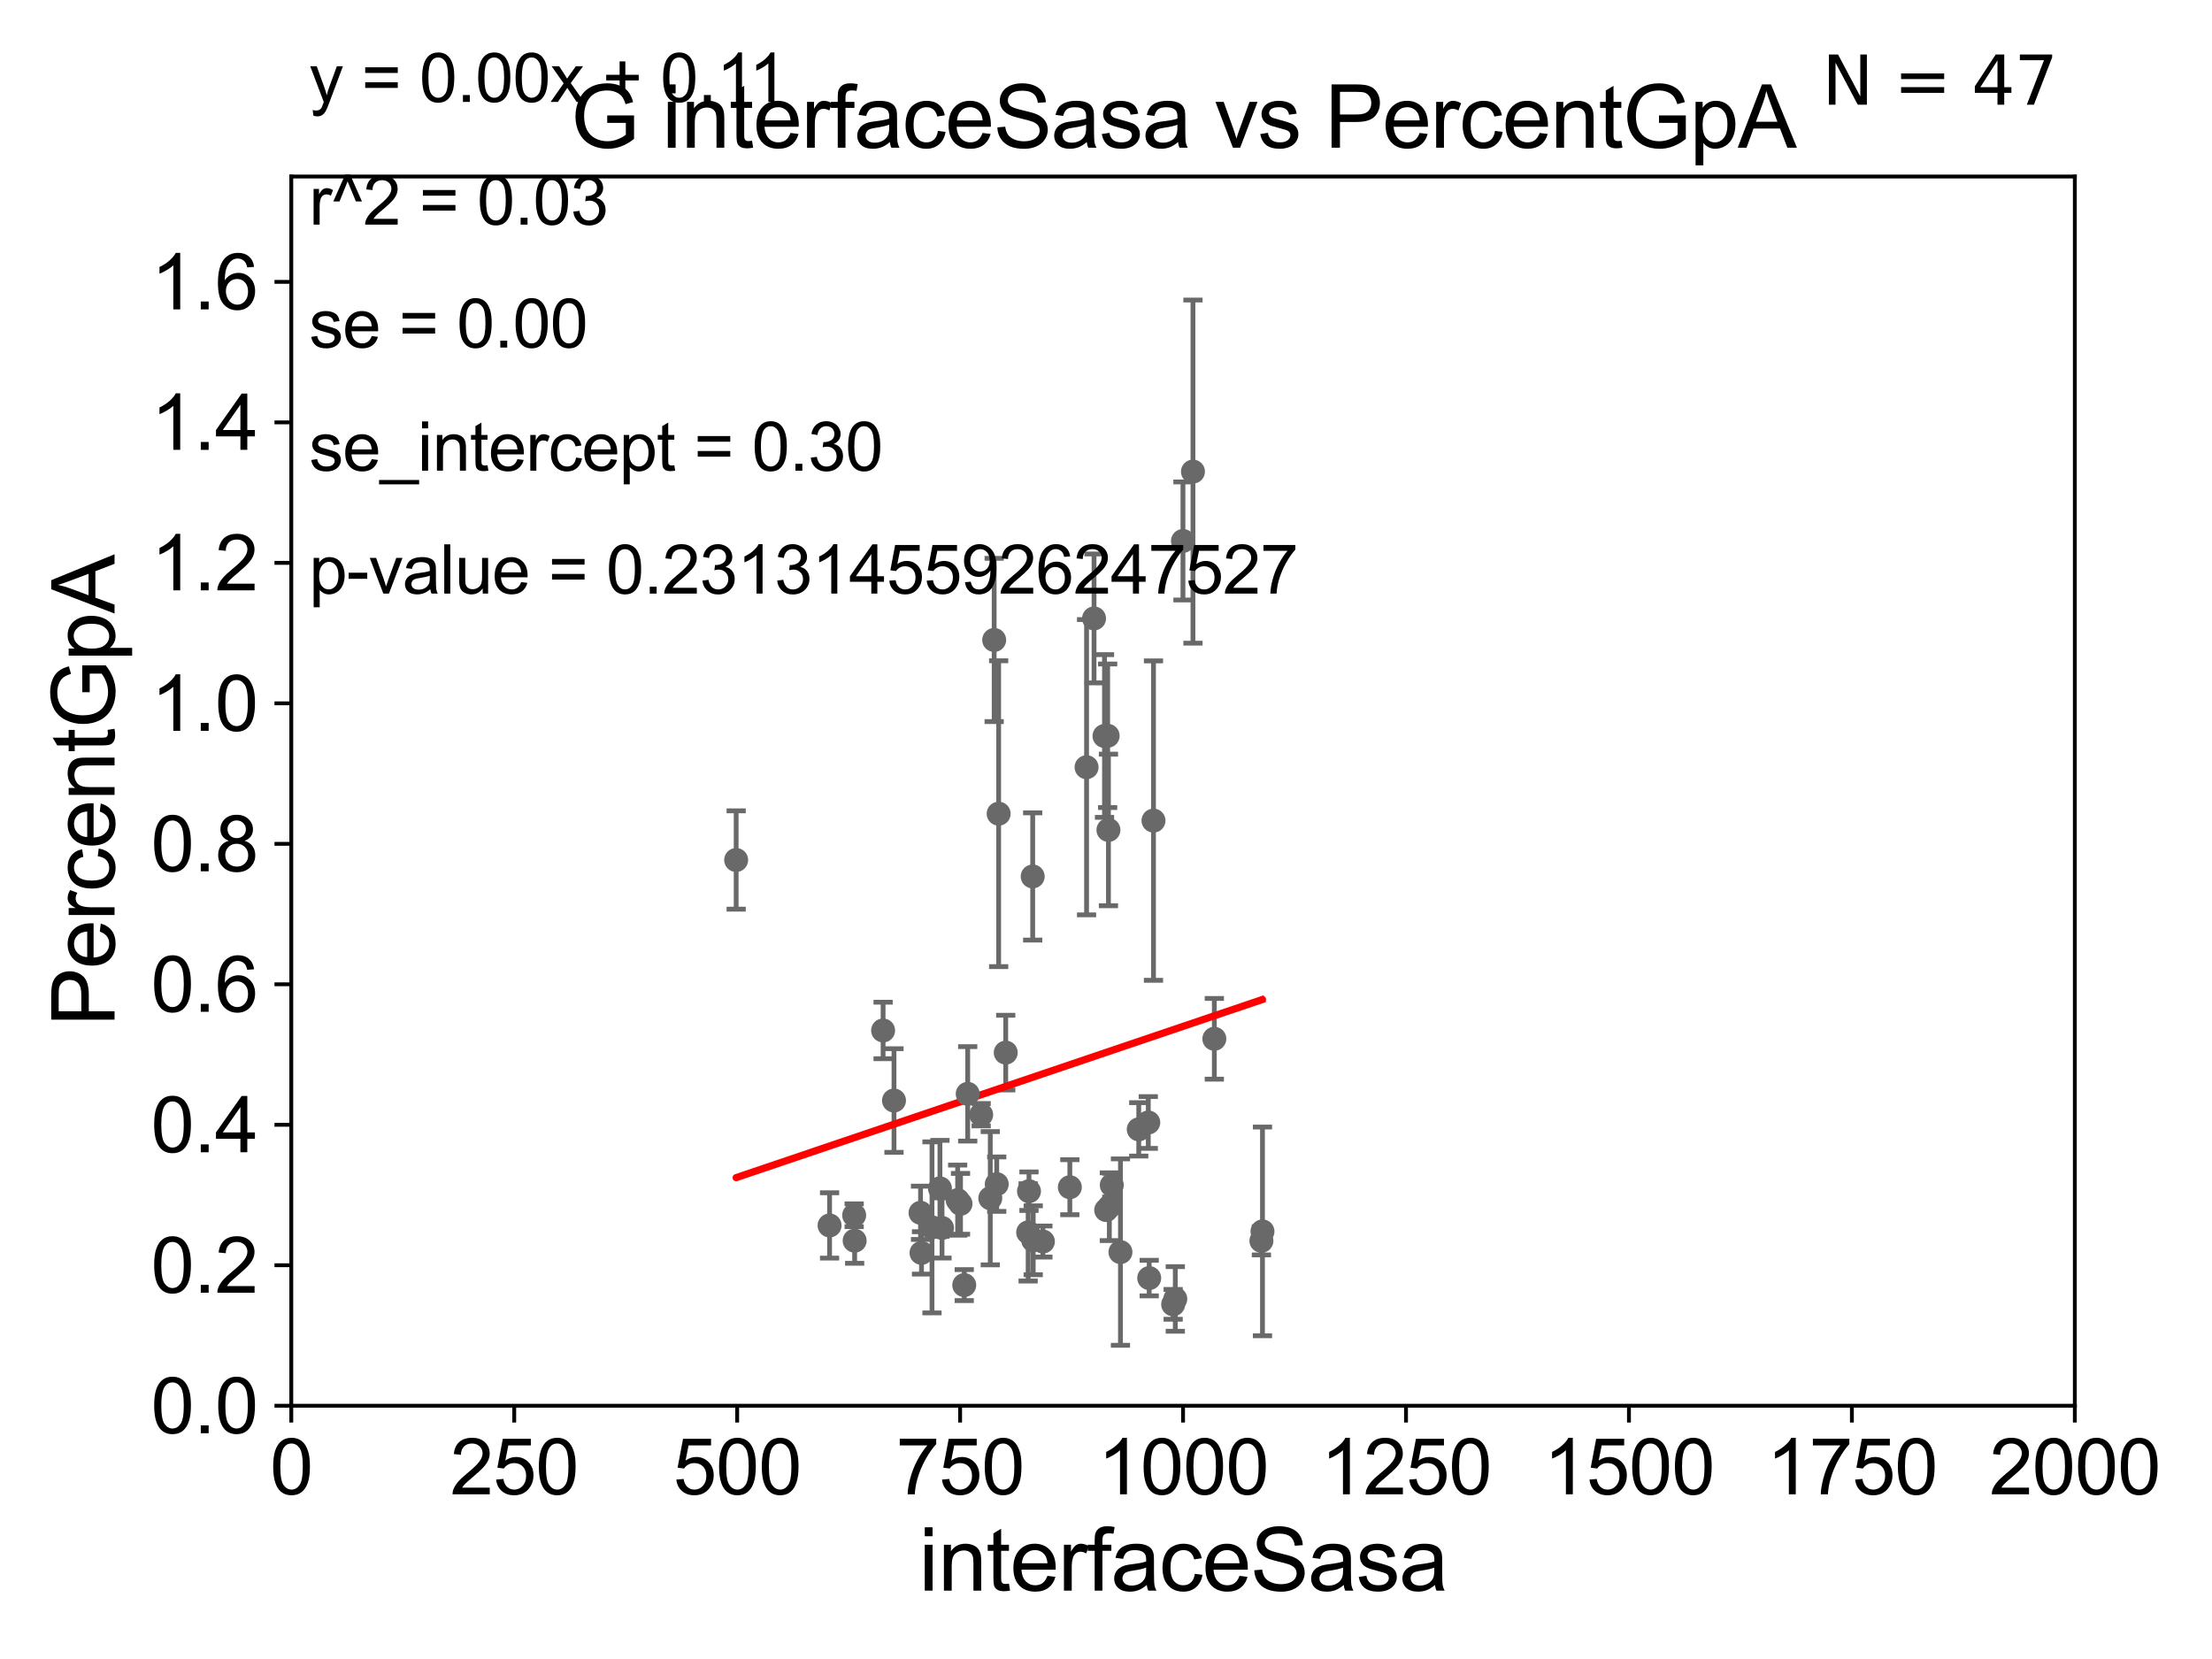 <?xml version="1.0" encoding="utf-8" standalone="no"?>
<!DOCTYPE svg PUBLIC "-//W3C//DTD SVG 1.1//EN"
  "http://www.w3.org/Graphics/SVG/1.1/DTD/svg11.dtd">
<svg xmlns:xlink="http://www.w3.org/1999/xlink" width="460.8pt" height="345.6pt" viewBox="0 0 460.8 345.6" xmlns="http://www.w3.org/2000/svg" version="1.1">
 <defs>
  <style type="text/css">*{stroke-linejoin: round; stroke-linecap: butt}</style>
 </defs>
 <g id="figure_1">
  <g id="patch_1">
   <path d="M 0 345.6 
L 460.8 345.6 
L 460.8 0 
L 0 0 
z
" style="fill: #ffffff"/>
  </g>
  <g id="axes_1">
   <g id="patch_2">
    <path d="M 60.68 292.84 
L 432.225 292.84 
L 432.225 36.775 
L 60.68 36.775 
z
" style="fill: #ffffff"/>
   </g>
   <g id="PathCollection_1">
    <defs>
     <path id="mba6bddbb6c" d="M 0 1.118 
C 0.297 1.118 0.581 1 0.791 0.791 
C 1 0.581 1.118 0.297 1.118 0 
C 1.118 -0.297 1 -0.581 0.791 -0.791 
C 0.581 -1 0.297 -1.118 0 -1.118 
C -0.297 -1.118 -0.581 -1 -0.791 -0.791 
C -1 -0.581 -1.118 -0.297 -1.118 0 
C -1.118 0.297 -1 0.581 -0.791 0.791 
C -0.581 1 -0.297 1.118 0 1.118 
z
" style="stroke: #696969"/>
    </defs>
    <g clip-path="url(#p4fa9304cec)">
     <use xlink:href="#mba6bddbb6c" x="262.774" y="258.487" style="fill: #696969; stroke: #696969"/>
     <use xlink:href="#mba6bddbb6c" x="230.441" y="252.081" style="fill: #696969; stroke: #696969"/>
     <use xlink:href="#mba6bddbb6c" x="191.967" y="261.002" style="fill: #696969; stroke: #696969"/>
     <use xlink:href="#mba6bddbb6c" x="240.292" y="170.946" style="fill: #696969; stroke: #696969"/>
     <use xlink:href="#mba6bddbb6c" x="183.966" y="214.664" style="fill: #696969; stroke: #696969"/>
     <use xlink:href="#mba6bddbb6c" x="244.39" y="271.722" style="fill: #696969; stroke: #696969"/>
     <use xlink:href="#mba6bddbb6c" x="209.512" y="219.277" style="fill: #696969; stroke: #696969"/>
     <use xlink:href="#mba6bddbb6c" x="186.236" y="229.259" style="fill: #696969; stroke: #696969"/>
     <use xlink:href="#mba6bddbb6c" x="262.997" y="256.522" style="fill: #696969; stroke: #696969"/>
     <use xlink:href="#mba6bddbb6c" x="246.432" y="112.694" style="fill: #696969; stroke: #696969"/>
     <use xlink:href="#mba6bddbb6c" x="196.242" y="255.803" style="fill: #696969; stroke: #696969"/>
     <use xlink:href="#mba6bddbb6c" x="214.357" y="248.15" style="fill: #696969; stroke: #696969"/>
     <use xlink:href="#mba6bddbb6c" x="237.221" y="235.267" style="fill: #696969; stroke: #696969"/>
     <use xlink:href="#mba6bddbb6c" x="199.497" y="250.009" style="fill: #696969; stroke: #696969"/>
     <use xlink:href="#mba6bddbb6c" x="230.909" y="172.893" style="fill: #696969; stroke: #696969"/>
     <use xlink:href="#mba6bddbb6c" x="201.592" y="227.866" style="fill: #696969; stroke: #696969"/>
     <use xlink:href="#mba6bddbb6c" x="222.867" y="247.319" style="fill: #696969; stroke: #696969"/>
     <use xlink:href="#mba6bddbb6c" x="231.607" y="246.885" style="fill: #696969; stroke: #696969"/>
     <use xlink:href="#mba6bddbb6c" x="226.352" y="159.824" style="fill: #696969; stroke: #696969"/>
     <use xlink:href="#mba6bddbb6c" x="206.294" y="249.613" style="fill: #696969; stroke: #696969"/>
     <use xlink:href="#mba6bddbb6c" x="200.868" y="267.707" style="fill: #696969; stroke: #696969"/>
     <use xlink:href="#mba6bddbb6c" x="207.637" y="246.685" style="fill: #696969; stroke: #696969"/>
     <use xlink:href="#mba6bddbb6c" x="204.395" y="232.212" style="fill: #696969; stroke: #696969"/>
     <use xlink:href="#mba6bddbb6c" x="208.038" y="169.507" style="fill: #696969; stroke: #696969"/>
     <use xlink:href="#mba6bddbb6c" x="195.807" y="247.556" style="fill: #696969; stroke: #696969"/>
     <use xlink:href="#mba6bddbb6c" x="177.938" y="253.157" style="fill: #696969; stroke: #696969"/>
     <use xlink:href="#mba6bddbb6c" x="172.816" y="255.283" style="fill: #696969; stroke: #696969"/>
     <use xlink:href="#mba6bddbb6c" x="194.152" y="255.685" style="fill: #696969; stroke: #696969"/>
     <use xlink:href="#mba6bddbb6c" x="214.184" y="256.723" style="fill: #696969; stroke: #696969"/>
     <use xlink:href="#mba6bddbb6c" x="191.765" y="252.65" style="fill: #696969; stroke: #696969"/>
     <use xlink:href="#mba6bddbb6c" x="239.401" y="266.248" style="fill: #696969; stroke: #696969"/>
     <use xlink:href="#mba6bddbb6c" x="215.237" y="258.374" style="fill: #696969; stroke: #696969"/>
     <use xlink:href="#mba6bddbb6c" x="227.909" y="128.83" style="fill: #696969; stroke: #696969"/>
     <use xlink:href="#mba6bddbb6c" x="207.104" y="133.316" style="fill: #696969; stroke: #696969"/>
     <use xlink:href="#mba6bddbb6c" x="231.097" y="251.376" style="fill: #696969; stroke: #696969"/>
     <use xlink:href="#mba6bddbb6c" x="178.04" y="258.452" style="fill: #696969; stroke: #696969"/>
     <use xlink:href="#mba6bddbb6c" x="233.411" y="260.834" style="fill: #696969; stroke: #696969"/>
     <use xlink:href="#mba6bddbb6c" x="217.253" y="258.634" style="fill: #696969; stroke: #696969"/>
     <use xlink:href="#mba6bddbb6c" x="239.209" y="233.836" style="fill: #696969; stroke: #696969"/>
     <use xlink:href="#mba6bddbb6c" x="215.129" y="182.58" style="fill: #696969; stroke: #696969"/>
     <use xlink:href="#mba6bddbb6c" x="230.745" y="153.276" style="fill: #696969; stroke: #696969"/>
     <use xlink:href="#mba6bddbb6c" x="244.836" y="270.59" style="fill: #696969; stroke: #696969"/>
     <use xlink:href="#mba6bddbb6c" x="230.088" y="153.321" style="fill: #696969; stroke: #696969"/>
     <use xlink:href="#mba6bddbb6c" x="248.516" y="98.244" style="fill: #696969; stroke: #696969"/>
     <use xlink:href="#mba6bddbb6c" x="153.356" y="179.153" style="fill: #696969; stroke: #696969"/>
     <use xlink:href="#mba6bddbb6c" x="252.968" y="216.4" style="fill: #696969; stroke: #696969"/>
     <use xlink:href="#mba6bddbb6c" x="200.093" y="250.776" style="fill: #696969; stroke: #696969"/>
    </g>
   </g>
   <g id="matplotlib.axis_1">
    <g id="xtick_1">
     <g id="line2d_1">
      <defs>
       <path id="me6417ce22e" d="M 0 0 
L 0 3.5 
" style="stroke: #000000; stroke-width: 0.8"/>
      </defs>
      <g>
       <use xlink:href="#me6417ce22e" x="60.68" y="292.84" style="stroke: #000000; stroke-width: 0.8"/>
      </g>
     </g>
     <g id="text_1">
      <!-- 0 -->
      <g transform="translate(56.231 311.293)scale(0.16 -0.16)">
       <defs>
        <path id="ArialMT-30" d="M 266 2259 
Q 266 3072 433 3567 
Q 600 4063 929 4331 
Q 1259 4600 1759 4600 
Q 2128 4600 2406 4451 
Q 2684 4303 2865 4023 
Q 3047 3744 3150 3342 
Q 3253 2941 3253 2259 
Q 3253 1453 3087 958 
Q 2922 463 2592 192 
Q 2263 -78 1759 -78 
Q 1097 -78 719 397 
Q 266 969 266 2259 
z
M 844 2259 
Q 844 1131 1108 757 
Q 1372 384 1759 384 
Q 2147 384 2411 759 
Q 2675 1134 2675 2259 
Q 2675 3391 2411 3762 
Q 2147 4134 1753 4134 
Q 1366 4134 1134 3806 
Q 844 3388 844 2259 
z
" transform="scale(0.016)"/>
       </defs>
       <use xlink:href="#ArialMT-30"/>
      </g>
     </g>
    </g>
    <g id="xtick_2">
     <g id="line2d_2">
      <g>
       <use xlink:href="#me6417ce22e" x="107.123" y="292.84" style="stroke: #000000; stroke-width: 0.8"/>
      </g>
     </g>
     <g id="text_2">
      <!-- 250 -->
      <g transform="translate(93.777 311.293)scale(0.16 -0.16)">
       <defs>
        <path id="ArialMT-32" d="M 3222 541 
L 3222 0 
L 194 0 
Q 188 203 259 391 
Q 375 700 629 1000 
Q 884 1300 1366 1694 
Q 2113 2306 2375 2664 
Q 2638 3022 2638 3341 
Q 2638 3675 2398 3904 
Q 2159 4134 1775 4134 
Q 1369 4134 1125 3890 
Q 881 3647 878 3216 
L 300 3275 
Q 359 3922 746 4261 
Q 1134 4600 1788 4600 
Q 2447 4600 2831 4234 
Q 3216 3869 3216 3328 
Q 3216 3053 3103 2787 
Q 2991 2522 2730 2228 
Q 2469 1934 1863 1422 
Q 1356 997 1212 845 
Q 1069 694 975 541 
L 3222 541 
z
" transform="scale(0.016)"/>
        <path id="ArialMT-35" d="M 266 1200 
L 856 1250 
Q 922 819 1161 601 
Q 1400 384 1738 384 
Q 2144 384 2425 690 
Q 2706 997 2706 1503 
Q 2706 1984 2436 2262 
Q 2166 2541 1728 2541 
Q 1456 2541 1237 2417 
Q 1019 2294 894 2097 
L 366 2166 
L 809 4519 
L 3088 4519 
L 3088 3981 
L 1259 3981 
L 1013 2750 
Q 1425 3038 1878 3038 
Q 2478 3038 2890 2622 
Q 3303 2206 3303 1553 
Q 3303 931 2941 478 
Q 2500 -78 1738 -78 
Q 1113 -78 717 272 
Q 322 622 266 1200 
z
" transform="scale(0.016)"/>
       </defs>
       <use xlink:href="#ArialMT-32"/>
       <use xlink:href="#ArialMT-35" x="55.615"/>
       <use xlink:href="#ArialMT-30" x="111.23"/>
      </g>
     </g>
    </g>
    <g id="xtick_3">
     <g id="line2d_3">
      <g>
       <use xlink:href="#me6417ce22e" x="153.566" y="292.84" style="stroke: #000000; stroke-width: 0.8"/>
      </g>
     </g>
     <g id="text_3">
      <!-- 500 -->
      <g transform="translate(140.22 311.293)scale(0.16 -0.16)">
       <use xlink:href="#ArialMT-35"/>
       <use xlink:href="#ArialMT-30" x="55.615"/>
       <use xlink:href="#ArialMT-30" x="111.23"/>
      </g>
     </g>
    </g>
    <g id="xtick_4">
     <g id="line2d_4">
      <g>
       <use xlink:href="#me6417ce22e" x="200.009" y="292.84" style="stroke: #000000; stroke-width: 0.8"/>
      </g>
     </g>
     <g id="text_4">
      <!-- 750 -->
      <g transform="translate(186.663 311.293)scale(0.16 -0.16)">
       <defs>
        <path id="ArialMT-37" d="M 303 3981 
L 303 4522 
L 3269 4522 
L 3269 4084 
Q 2831 3619 2401 2847 
Q 1972 2075 1738 1259 
Q 1569 684 1522 0 
L 944 0 
Q 953 541 1156 1306 
Q 1359 2072 1739 2783 
Q 2119 3494 2547 3981 
L 303 3981 
z
" transform="scale(0.016)"/>
       </defs>
       <use xlink:href="#ArialMT-37"/>
       <use xlink:href="#ArialMT-35" x="55.615"/>
       <use xlink:href="#ArialMT-30" x="111.23"/>
      </g>
     </g>
    </g>
    <g id="xtick_5">
     <g id="line2d_5">
      <g>
       <use xlink:href="#me6417ce22e" x="246.452" y="292.84" style="stroke: #000000; stroke-width: 0.8"/>
      </g>
     </g>
     <g id="text_5">
      <!-- 1000 -->
      <g transform="translate(228.657 311.293)scale(0.16 -0.16)">
       <defs>
        <path id="ArialMT-31" d="M 2384 0 
L 1822 0 
L 1822 3584 
Q 1619 3391 1289 3197 
Q 959 3003 697 2906 
L 697 3450 
Q 1169 3672 1522 3987 
Q 1875 4303 2022 4600 
L 2384 4600 
L 2384 0 
z
" transform="scale(0.016)"/>
       </defs>
       <use xlink:href="#ArialMT-31"/>
       <use xlink:href="#ArialMT-30" x="55.615"/>
       <use xlink:href="#ArialMT-30" x="111.23"/>
       <use xlink:href="#ArialMT-30" x="166.846"/>
      </g>
     </g>
    </g>
    <g id="xtick_6">
     <g id="line2d_6">
      <g>
       <use xlink:href="#me6417ce22e" x="292.896" y="292.84" style="stroke: #000000; stroke-width: 0.8"/>
      </g>
     </g>
     <g id="text_6">
      <!-- 1250 -->
      <g transform="translate(275.101 311.293)scale(0.16 -0.16)">
       <use xlink:href="#ArialMT-31"/>
       <use xlink:href="#ArialMT-32" x="55.615"/>
       <use xlink:href="#ArialMT-35" x="111.23"/>
       <use xlink:href="#ArialMT-30" x="166.846"/>
      </g>
     </g>
    </g>
    <g id="xtick_7">
     <g id="line2d_7">
      <g>
       <use xlink:href="#me6417ce22e" x="339.339" y="292.84" style="stroke: #000000; stroke-width: 0.8"/>
      </g>
     </g>
     <g id="text_7">
      <!-- 1500 -->
      <g transform="translate(321.544 311.293)scale(0.16 -0.16)">
       <use xlink:href="#ArialMT-31"/>
       <use xlink:href="#ArialMT-35" x="55.615"/>
       <use xlink:href="#ArialMT-30" x="111.23"/>
       <use xlink:href="#ArialMT-30" x="166.846"/>
      </g>
     </g>
    </g>
    <g id="xtick_8">
     <g id="line2d_8">
      <g>
       <use xlink:href="#me6417ce22e" x="385.782" y="292.84" style="stroke: #000000; stroke-width: 0.8"/>
      </g>
     </g>
     <g id="text_8">
      <!-- 1750 -->
      <g transform="translate(367.987 311.293)scale(0.16 -0.16)">
       <use xlink:href="#ArialMT-31"/>
       <use xlink:href="#ArialMT-37" x="55.615"/>
       <use xlink:href="#ArialMT-35" x="111.23"/>
       <use xlink:href="#ArialMT-30" x="166.846"/>
      </g>
     </g>
    </g>
    <g id="xtick_9">
     <g id="line2d_9">
      <g>
       <use xlink:href="#me6417ce22e" x="432.225" y="292.84" style="stroke: #000000; stroke-width: 0.8"/>
      </g>
     </g>
     <g id="text_9">
      <!-- 2000 -->
      <g transform="translate(414.43 311.293)scale(0.16 -0.16)">
       <use xlink:href="#ArialMT-32"/>
       <use xlink:href="#ArialMT-30" x="55.615"/>
       <use xlink:href="#ArialMT-30" x="111.23"/>
       <use xlink:href="#ArialMT-30" x="166.846"/>
      </g>
     </g>
    </g>
    <g id="text_10">
     <!-- interfaceSasa -->
     <g transform="translate(191.423 331.357)scale(0.18 -0.18)">
      <defs>
       <path id="ArialMT-69" d="M 425 3934 
L 425 4581 
L 988 4581 
L 988 3934 
L 425 3934 
z
M 425 0 
L 425 3319 
L 988 3319 
L 988 0 
L 425 0 
z
" transform="scale(0.016)"/>
       <path id="ArialMT-6e" d="M 422 0 
L 422 3319 
L 928 3319 
L 928 2847 
Q 1294 3394 1984 3394 
Q 2284 3394 2536 3286 
Q 2788 3178 2913 3003 
Q 3038 2828 3088 2588 
Q 3119 2431 3119 2041 
L 3119 0 
L 2556 0 
L 2556 2019 
Q 2556 2363 2490 2533 
Q 2425 2703 2258 2804 
Q 2091 2906 1866 2906 
Q 1506 2906 1245 2678 
Q 984 2450 984 1813 
L 984 0 
L 422 0 
z
" transform="scale(0.016)"/>
       <path id="ArialMT-74" d="M 1650 503 
L 1731 6 
Q 1494 -44 1306 -44 
Q 1000 -44 831 53 
Q 663 150 594 308 
Q 525 466 525 972 
L 525 2881 
L 113 2881 
L 113 3319 
L 525 3319 
L 525 4141 
L 1084 4478 
L 1084 3319 
L 1650 3319 
L 1650 2881 
L 1084 2881 
L 1084 941 
Q 1084 700 1114 631 
Q 1144 563 1211 522 
Q 1278 481 1403 481 
Q 1497 481 1650 503 
z
" transform="scale(0.016)"/>
       <path id="ArialMT-65" d="M 2694 1069 
L 3275 997 
Q 3138 488 2766 206 
Q 2394 -75 1816 -75 
Q 1088 -75 661 373 
Q 234 822 234 1631 
Q 234 2469 665 2931 
Q 1097 3394 1784 3394 
Q 2450 3394 2872 2941 
Q 3294 2488 3294 1666 
Q 3294 1616 3291 1516 
L 816 1516 
Q 847 969 1125 678 
Q 1403 388 1819 388 
Q 2128 388 2347 550 
Q 2566 713 2694 1069 
z
M 847 1978 
L 2700 1978 
Q 2663 2397 2488 2606 
Q 2219 2931 1791 2931 
Q 1403 2931 1139 2672 
Q 875 2413 847 1978 
z
" transform="scale(0.016)"/>
       <path id="ArialMT-72" d="M 416 0 
L 416 3319 
L 922 3319 
L 922 2816 
Q 1116 3169 1280 3281 
Q 1444 3394 1641 3394 
Q 1925 3394 2219 3213 
L 2025 2691 
Q 1819 2813 1613 2813 
Q 1428 2813 1281 2702 
Q 1134 2591 1072 2394 
Q 978 2094 978 1738 
L 978 0 
L 416 0 
z
" transform="scale(0.016)"/>
       <path id="ArialMT-66" d="M 556 0 
L 556 2881 
L 59 2881 
L 59 3319 
L 556 3319 
L 556 3672 
Q 556 4006 616 4169 
Q 697 4388 901 4523 
Q 1106 4659 1475 4659 
Q 1713 4659 2000 4603 
L 1916 4113 
Q 1741 4144 1584 4144 
Q 1328 4144 1222 4034 
Q 1116 3925 1116 3625 
L 1116 3319 
L 1763 3319 
L 1763 2881 
L 1116 2881 
L 1116 0 
L 556 0 
z
" transform="scale(0.016)"/>
       <path id="ArialMT-61" d="M 2588 409 
Q 2275 144 1986 34 
Q 1697 -75 1366 -75 
Q 819 -75 525 192 
Q 231 459 231 875 
Q 231 1119 342 1320 
Q 453 1522 633 1644 
Q 813 1766 1038 1828 
Q 1203 1872 1538 1913 
Q 2219 1994 2541 2106 
Q 2544 2222 2544 2253 
Q 2544 2597 2384 2738 
Q 2169 2928 1744 2928 
Q 1347 2928 1158 2789 
Q 969 2650 878 2297 
L 328 2372 
Q 403 2725 575 2942 
Q 747 3159 1072 3276 
Q 1397 3394 1825 3394 
Q 2250 3394 2515 3294 
Q 2781 3194 2906 3042 
Q 3031 2891 3081 2659 
Q 3109 2516 3109 2141 
L 3109 1391 
Q 3109 606 3145 398 
Q 3181 191 3288 0 
L 2700 0 
Q 2613 175 2588 409 
z
M 2541 1666 
Q 2234 1541 1622 1453 
Q 1275 1403 1131 1340 
Q 988 1278 909 1158 
Q 831 1038 831 891 
Q 831 666 1001 516 
Q 1172 366 1500 366 
Q 1825 366 2078 508 
Q 2331 650 2450 897 
Q 2541 1088 2541 1459 
L 2541 1666 
z
" transform="scale(0.016)"/>
       <path id="ArialMT-63" d="M 2588 1216 
L 3141 1144 
Q 3050 572 2676 248 
Q 2303 -75 1759 -75 
Q 1078 -75 664 370 
Q 250 816 250 1647 
Q 250 2184 428 2587 
Q 606 2991 970 3192 
Q 1334 3394 1763 3394 
Q 2303 3394 2647 3120 
Q 2991 2847 3088 2344 
L 2541 2259 
Q 2463 2594 2264 2762 
Q 2066 2931 1784 2931 
Q 1359 2931 1093 2626 
Q 828 2322 828 1663 
Q 828 994 1084 691 
Q 1341 388 1753 388 
Q 2084 388 2306 591 
Q 2528 794 2588 1216 
z
" transform="scale(0.016)"/>
       <path id="ArialMT-53" d="M 288 1472 
L 859 1522 
Q 900 1178 1048 958 
Q 1197 738 1509 602 
Q 1822 466 2213 466 
Q 2559 466 2825 569 
Q 3091 672 3220 851 
Q 3350 1031 3350 1244 
Q 3350 1459 3225 1620 
Q 3100 1781 2813 1891 
Q 2628 1963 1997 2114 
Q 1366 2266 1113 2400 
Q 784 2572 623 2826 
Q 463 3081 463 3397 
Q 463 3744 659 4045 
Q 856 4347 1234 4503 
Q 1613 4659 2075 4659 
Q 2584 4659 2973 4495 
Q 3363 4331 3572 4012 
Q 3781 3694 3797 3291 
L 3216 3247 
Q 3169 3681 2898 3903 
Q 2628 4125 2100 4125 
Q 1550 4125 1298 3923 
Q 1047 3722 1047 3438 
Q 1047 3191 1225 3031 
Q 1400 2872 2139 2705 
Q 2878 2538 3153 2413 
Q 3553 2228 3743 1945 
Q 3934 1663 3934 1294 
Q 3934 928 3725 604 
Q 3516 281 3123 101 
Q 2731 -78 2241 -78 
Q 1619 -78 1198 103 
Q 778 284 539 648 
Q 300 1013 288 1472 
z
" transform="scale(0.016)"/>
       <path id="ArialMT-73" d="M 197 991 
L 753 1078 
Q 800 744 1014 566 
Q 1228 388 1613 388 
Q 2000 388 2187 545 
Q 2375 703 2375 916 
Q 2375 1106 2209 1216 
Q 2094 1291 1634 1406 
Q 1016 1563 777 1677 
Q 538 1791 414 1992 
Q 291 2194 291 2438 
Q 291 2659 392 2848 
Q 494 3038 669 3163 
Q 800 3259 1026 3326 
Q 1253 3394 1513 3394 
Q 1903 3394 2198 3281 
Q 2494 3169 2634 2976 
Q 2775 2784 2828 2463 
L 2278 2388 
Q 2241 2644 2061 2787 
Q 1881 2931 1553 2931 
Q 1166 2931 1000 2803 
Q 834 2675 834 2503 
Q 834 2394 903 2306 
Q 972 2216 1119 2156 
Q 1203 2125 1616 2013 
Q 2213 1853 2448 1751 
Q 2684 1650 2818 1456 
Q 2953 1263 2953 975 
Q 2953 694 2789 445 
Q 2625 197 2315 61 
Q 2006 -75 1616 -75 
Q 969 -75 630 194 
Q 291 463 197 991 
z
" transform="scale(0.016)"/>
      </defs>
      <use xlink:href="#ArialMT-69"/>
      <use xlink:href="#ArialMT-6e" x="22.217"/>
      <use xlink:href="#ArialMT-74" x="77.832"/>
      <use xlink:href="#ArialMT-65" x="105.615"/>
      <use xlink:href="#ArialMT-72" x="161.23"/>
      <use xlink:href="#ArialMT-66" x="194.531"/>
      <use xlink:href="#ArialMT-61" x="222.314"/>
      <use xlink:href="#ArialMT-63" x="277.93"/>
      <use xlink:href="#ArialMT-65" x="327.93"/>
      <use xlink:href="#ArialMT-53" x="383.545"/>
      <use xlink:href="#ArialMT-61" x="450.244"/>
      <use xlink:href="#ArialMT-73" x="505.859"/>
      <use xlink:href="#ArialMT-61" x="555.859"/>
     </g>
    </g>
   </g>
   <g id="matplotlib.axis_2">
    <g id="ytick_1">
     <g id="line2d_10">
      <defs>
       <path id="m3f337a2b20" d="M 0 0 
L -3.5 0 
" style="stroke: #000000; stroke-width: 0.8"/>
      </defs>
      <g>
       <use xlink:href="#m3f337a2b20" x="60.68" y="292.84" style="stroke: #000000; stroke-width: 0.8"/>
      </g>
     </g>
     <g id="text_11">
      <!-- 0.0 -->
      <g transform="translate(31.44 298.566)scale(0.16 -0.16)">
       <defs>
        <path id="ArialMT-2e" d="M 581 0 
L 581 641 
L 1222 641 
L 1222 0 
L 581 0 
z
" transform="scale(0.016)"/>
       </defs>
       <use xlink:href="#ArialMT-30"/>
       <use xlink:href="#ArialMT-2e" x="55.615"/>
       <use xlink:href="#ArialMT-30" x="83.398"/>
      </g>
     </g>
    </g>
    <g id="ytick_2">
     <g id="line2d_11">
      <g>
       <use xlink:href="#m3f337a2b20" x="60.68" y="263.575" style="stroke: #000000; stroke-width: 0.8"/>
      </g>
     </g>
     <g id="text_12">
      <!-- 0.2 -->
      <g transform="translate(31.44 269.302)scale(0.16 -0.16)">
       <use xlink:href="#ArialMT-30"/>
       <use xlink:href="#ArialMT-2e" x="55.615"/>
       <use xlink:href="#ArialMT-32" x="83.398"/>
      </g>
     </g>
    </g>
    <g id="ytick_3">
     <g id="line2d_12">
      <g>
       <use xlink:href="#m3f337a2b20" x="60.68" y="234.311" style="stroke: #000000; stroke-width: 0.8"/>
      </g>
     </g>
     <g id="text_13">
      <!-- 0.4 -->
      <g transform="translate(31.44 240.037)scale(0.16 -0.16)">
       <defs>
        <path id="ArialMT-34" d="M 2069 0 
L 2069 1097 
L 81 1097 
L 81 1613 
L 2172 4581 
L 2631 4581 
L 2631 1613 
L 3250 1613 
L 3250 1097 
L 2631 1097 
L 2631 0 
L 2069 0 
z
M 2069 1613 
L 2069 3678 
L 634 1613 
L 2069 1613 
z
" transform="scale(0.016)"/>
       </defs>
       <use xlink:href="#ArialMT-30"/>
       <use xlink:href="#ArialMT-2e" x="55.615"/>
       <use xlink:href="#ArialMT-34" x="83.398"/>
      </g>
     </g>
    </g>
    <g id="ytick_4">
     <g id="line2d_13">
      <g>
       <use xlink:href="#m3f337a2b20" x="60.68" y="205.046" style="stroke: #000000; stroke-width: 0.8"/>
      </g>
     </g>
     <g id="text_14">
      <!-- 0.6 -->
      <g transform="translate(31.44 210.772)scale(0.16 -0.16)">
       <defs>
        <path id="ArialMT-36" d="M 3184 3459 
L 2625 3416 
Q 2550 3747 2413 3897 
Q 2184 4138 1850 4138 
Q 1581 4138 1378 3988 
Q 1113 3794 959 3422 
Q 806 3050 800 2363 
Q 1003 2672 1297 2822 
Q 1591 2972 1913 2972 
Q 2475 2972 2870 2558 
Q 3266 2144 3266 1488 
Q 3266 1056 3080 686 
Q 2894 316 2569 119 
Q 2244 -78 1831 -78 
Q 1128 -78 684 439 
Q 241 956 241 2144 
Q 241 3472 731 4075 
Q 1159 4600 1884 4600 
Q 2425 4600 2770 4297 
Q 3116 3994 3184 3459 
z
M 888 1484 
Q 888 1194 1011 928 
Q 1134 663 1356 523 
Q 1578 384 1822 384 
Q 2178 384 2434 671 
Q 2691 959 2691 1453 
Q 2691 1928 2437 2201 
Q 2184 2475 1800 2475 
Q 1419 2475 1153 2201 
Q 888 1928 888 1484 
z
" transform="scale(0.016)"/>
       </defs>
       <use xlink:href="#ArialMT-30"/>
       <use xlink:href="#ArialMT-2e" x="55.615"/>
       <use xlink:href="#ArialMT-36" x="83.398"/>
      </g>
     </g>
    </g>
    <g id="ytick_5">
     <g id="line2d_14">
      <g>
       <use xlink:href="#m3f337a2b20" x="60.68" y="175.782" style="stroke: #000000; stroke-width: 0.8"/>
      </g>
     </g>
     <g id="text_15">
      <!-- 0.8 -->
      <g transform="translate(31.44 181.508)scale(0.16 -0.16)">
       <defs>
        <path id="ArialMT-38" d="M 1131 2484 
Q 781 2613 612 2850 
Q 444 3088 444 3419 
Q 444 3919 803 4259 
Q 1163 4600 1759 4600 
Q 2359 4600 2725 4251 
Q 3091 3903 3091 3403 
Q 3091 3084 2923 2848 
Q 2756 2613 2416 2484 
Q 2838 2347 3058 2040 
Q 3278 1734 3278 1309 
Q 3278 722 2862 322 
Q 2447 -78 1769 -78 
Q 1091 -78 675 323 
Q 259 725 259 1325 
Q 259 1772 486 2073 
Q 713 2375 1131 2484 
z
M 1019 3438 
Q 1019 3113 1228 2906 
Q 1438 2700 1772 2700 
Q 2097 2700 2305 2904 
Q 2513 3109 2513 3406 
Q 2513 3716 2298 3927 
Q 2084 4138 1766 4138 
Q 1444 4138 1231 3931 
Q 1019 3725 1019 3438 
z
M 838 1322 
Q 838 1081 952 856 
Q 1066 631 1291 507 
Q 1516 384 1775 384 
Q 2178 384 2440 643 
Q 2703 903 2703 1303 
Q 2703 1709 2433 1975 
Q 2163 2241 1756 2241 
Q 1359 2241 1098 1978 
Q 838 1716 838 1322 
z
" transform="scale(0.016)"/>
       </defs>
       <use xlink:href="#ArialMT-30"/>
       <use xlink:href="#ArialMT-2e" x="55.615"/>
       <use xlink:href="#ArialMT-38" x="83.398"/>
      </g>
     </g>
    </g>
    <g id="ytick_6">
     <g id="line2d_15">
      <g>
       <use xlink:href="#m3f337a2b20" x="60.68" y="146.517" style="stroke: #000000; stroke-width: 0.8"/>
      </g>
     </g>
     <g id="text_16">
      <!-- 1.0 -->
      <g transform="translate(31.44 152.243)scale(0.16 -0.16)">
       <use xlink:href="#ArialMT-31"/>
       <use xlink:href="#ArialMT-2e" x="55.615"/>
       <use xlink:href="#ArialMT-30" x="83.398"/>
      </g>
     </g>
    </g>
    <g id="ytick_7">
     <g id="line2d_16">
      <g>
       <use xlink:href="#m3f337a2b20" x="60.68" y="117.252" style="stroke: #000000; stroke-width: 0.8"/>
      </g>
     </g>
     <g id="text_17">
      <!-- 1.2 -->
      <g transform="translate(31.44 122.979)scale(0.16 -0.16)">
       <use xlink:href="#ArialMT-31"/>
       <use xlink:href="#ArialMT-2e" x="55.615"/>
       <use xlink:href="#ArialMT-32" x="83.398"/>
      </g>
     </g>
    </g>
    <g id="ytick_8">
     <g id="line2d_17">
      <g>
       <use xlink:href="#m3f337a2b20" x="60.68" y="87.988" style="stroke: #000000; stroke-width: 0.8"/>
      </g>
     </g>
     <g id="text_18">
      <!-- 1.4 -->
      <g transform="translate(31.44 93.714)scale(0.16 -0.16)">
       <use xlink:href="#ArialMT-31"/>
       <use xlink:href="#ArialMT-2e" x="55.615"/>
       <use xlink:href="#ArialMT-34" x="83.398"/>
      </g>
     </g>
    </g>
    <g id="ytick_9">
     <g id="line2d_18">
      <g>
       <use xlink:href="#m3f337a2b20" x="60.68" y="58.723" style="stroke: #000000; stroke-width: 0.8"/>
      </g>
     </g>
     <g id="text_19">
      <!-- 1.6 -->
      <g transform="translate(31.44 64.45)scale(0.16 -0.16)">
       <use xlink:href="#ArialMT-31"/>
       <use xlink:href="#ArialMT-2e" x="55.615"/>
       <use xlink:href="#ArialMT-36" x="83.398"/>
      </g>
     </g>
    </g>
    <g id="text_20">
     <!-- PercentGpA -->
     <g transform="translate(23.863 213.831)rotate(-90)scale(0.18 -0.18)">
      <defs>
       <path id="ArialMT-50" d="M 494 0 
L 494 4581 
L 2222 4581 
Q 2678 4581 2919 4538 
Q 3256 4481 3484 4323 
Q 3713 4166 3852 3881 
Q 3991 3597 3991 3256 
Q 3991 2672 3619 2267 
Q 3247 1863 2275 1863 
L 1100 1863 
L 1100 0 
L 494 0 
z
M 1100 2403 
L 2284 2403 
Q 2872 2403 3119 2622 
Q 3366 2841 3366 3238 
Q 3366 3525 3220 3729 
Q 3075 3934 2838 4000 
Q 2684 4041 2272 4041 
L 1100 4041 
L 1100 2403 
z
" transform="scale(0.016)"/>
       <path id="ArialMT-47" d="M 2638 1797 
L 2638 2334 
L 4578 2338 
L 4578 638 
Q 4131 281 3656 101 
Q 3181 -78 2681 -78 
Q 2006 -78 1454 211 
Q 903 500 622 1047 
Q 341 1594 341 2269 
Q 341 2938 620 3517 
Q 900 4097 1425 4378 
Q 1950 4659 2634 4659 
Q 3131 4659 3532 4498 
Q 3934 4338 4162 4050 
Q 4391 3763 4509 3300 
L 3963 3150 
Q 3859 3500 3706 3700 
Q 3553 3900 3268 4020 
Q 2984 4141 2638 4141 
Q 2222 4141 1919 4014 
Q 1616 3888 1430 3681 
Q 1244 3475 1141 3228 
Q 966 2803 966 2306 
Q 966 1694 1177 1281 
Q 1388 869 1791 669 
Q 2194 469 2647 469 
Q 3041 469 3416 620 
Q 3791 772 3984 944 
L 3984 1797 
L 2638 1797 
z
" transform="scale(0.016)"/>
       <path id="ArialMT-70" d="M 422 -1272 
L 422 3319 
L 934 3319 
L 934 2888 
Q 1116 3141 1344 3267 
Q 1572 3394 1897 3394 
Q 2322 3394 2647 3175 
Q 2972 2956 3137 2557 
Q 3303 2159 3303 1684 
Q 3303 1175 3120 767 
Q 2938 359 2589 142 
Q 2241 -75 1856 -75 
Q 1575 -75 1351 44 
Q 1128 163 984 344 
L 984 -1272 
L 422 -1272 
z
M 931 1641 
Q 931 1000 1190 694 
Q 1450 388 1819 388 
Q 2194 388 2461 705 
Q 2728 1022 2728 1688 
Q 2728 2322 2467 2637 
Q 2206 2953 1844 2953 
Q 1484 2953 1207 2617 
Q 931 2281 931 1641 
z
" transform="scale(0.016)"/>
       <path id="ArialMT-41" d="M -9 0 
L 1750 4581 
L 2403 4581 
L 4278 0 
L 3588 0 
L 3053 1388 
L 1138 1388 
L 634 0 
L -9 0 
z
M 1313 1881 
L 2866 1881 
L 2388 3150 
Q 2169 3728 2063 4100 
Q 1975 3659 1816 3225 
L 1313 1881 
z
" transform="scale(0.016)"/>
      </defs>
      <use xlink:href="#ArialMT-50"/>
      <use xlink:href="#ArialMT-65" x="66.699"/>
      <use xlink:href="#ArialMT-72" x="122.314"/>
      <use xlink:href="#ArialMT-63" x="155.615"/>
      <use xlink:href="#ArialMT-65" x="205.615"/>
      <use xlink:href="#ArialMT-6e" x="261.23"/>
      <use xlink:href="#ArialMT-74" x="316.846"/>
      <use xlink:href="#ArialMT-47" x="344.629"/>
      <use xlink:href="#ArialMT-70" x="422.412"/>
      <use xlink:href="#ArialMT-41" x="478.027"/>
     </g>
    </g>
   </g>
   <g id="LineCollection_1">
    <path d="M 262.774 261.421 
L 262.774 255.553 
" clip-path="url(#p4fa9304cec)" style="fill: none; stroke: #696969"/>
    <path d="M 230.441 253.009 
L 230.441 251.154 
" clip-path="url(#p4fa9304cec)" style="fill: none; stroke: #696969"/>
    <path d="M 191.967 265.417 
L 191.967 256.587 
" clip-path="url(#p4fa9304cec)" style="fill: none; stroke: #696969"/>
    <path d="M 240.292 204.216 
L 240.292 137.675 
" clip-path="url(#p4fa9304cec)" style="fill: none; stroke: #696969"/>
    <path d="M 183.966 220.552 
L 183.966 208.777 
" clip-path="url(#p4fa9304cec)" style="fill: none; stroke: #696969"/>
    <path d="M 244.39 274.828 
L 244.39 268.615 
" clip-path="url(#p4fa9304cec)" style="fill: none; stroke: #696969"/>
    <path d="M 209.512 227.063 
L 209.512 211.491 
" clip-path="url(#p4fa9304cec)" style="fill: none; stroke: #696969"/>
    <path d="M 186.236 240.051 
L 186.236 218.466 
" clip-path="url(#p4fa9304cec)" style="fill: none; stroke: #696969"/>
    <path d="M 262.997 278.265 
L 262.997 234.779 
" clip-path="url(#p4fa9304cec)" style="fill: none; stroke: #696969"/>
    <path d="M 246.432 124.987 
L 246.432 100.401 
" clip-path="url(#p4fa9304cec)" style="fill: none; stroke: #696969"/>
    <path d="M 196.242 262.07 
L 196.242 249.537 
" clip-path="url(#p4fa9304cec)" style="fill: none; stroke: #696969"/>
    <path d="M 214.357 252.161 
L 214.357 244.14 
" clip-path="url(#p4fa9304cec)" style="fill: none; stroke: #696969"/>
    <path d="M 237.221 240.826 
L 237.221 229.709 
" clip-path="url(#p4fa9304cec)" style="fill: none; stroke: #696969"/>
    <path d="M 199.497 257.312 
L 199.497 242.705 
" clip-path="url(#p4fa9304cec)" style="fill: none; stroke: #696969"/>
    <path d="M 230.909 188.684 
L 230.909 157.102 
" clip-path="url(#p4fa9304cec)" style="fill: none; stroke: #696969"/>
    <path d="M 201.592 237.702 
L 201.592 218.03 
" clip-path="url(#p4fa9304cec)" style="fill: none; stroke: #696969"/>
    <path d="M 222.867 253.048 
L 222.867 241.591 
" clip-path="url(#p4fa9304cec)" style="fill: none; stroke: #696969"/>
    <path d="M 231.607 249.355 
L 231.607 244.416 
" clip-path="url(#p4fa9304cec)" style="fill: none; stroke: #696969"/>
    <path d="M 226.352 190.579 
L 226.352 129.068 
" clip-path="url(#p4fa9304cec)" style="fill: none; stroke: #696969"/>
    <path d="M 206.294 263.493 
L 206.294 235.733 
" clip-path="url(#p4fa9304cec)" style="fill: none; stroke: #696969"/>
    <path d="M 200.868 270.937 
L 200.868 264.478 
" clip-path="url(#p4fa9304cec)" style="fill: none; stroke: #696969"/>
    <path d="M 207.637 252.356 
L 207.637 241.013 
" clip-path="url(#p4fa9304cec)" style="fill: none; stroke: #696969"/>
    <path d="M 204.395 234.539 
L 204.395 229.884 
" clip-path="url(#p4fa9304cec)" style="fill: none; stroke: #696969"/>
    <path d="M 208.038 201.362 
L 208.038 137.652 
" clip-path="url(#p4fa9304cec)" style="fill: none; stroke: #696969"/>
    <path d="M 195.807 257.55 
L 195.807 237.562 
" clip-path="url(#p4fa9304cec)" style="fill: none; stroke: #696969"/>
    <path d="M 177.938 255.535 
L 177.938 250.779 
" clip-path="url(#p4fa9304cec)" style="fill: none; stroke: #696969"/>
    <path d="M 172.816 262.089 
L 172.816 248.477 
" clip-path="url(#p4fa9304cec)" style="fill: none; stroke: #696969"/>
    <path d="M 194.152 273.5 
L 194.152 237.871 
" clip-path="url(#p4fa9304cec)" style="fill: none; stroke: #696969"/>
    <path d="M 214.184 266.86 
L 214.184 246.586 
" clip-path="url(#p4fa9304cec)" style="fill: none; stroke: #696969"/>
    <path d="M 191.765 258.203 
L 191.765 247.098 
" clip-path="url(#p4fa9304cec)" style="fill: none; stroke: #696969"/>
    <path d="M 239.401 269.956 
L 239.401 262.541 
" clip-path="url(#p4fa9304cec)" style="fill: none; stroke: #696969"/>
    <path d="M 215.237 265.551 
L 215.237 251.196 
" clip-path="url(#p4fa9304cec)" style="fill: none; stroke: #696969"/>
    <path d="M 227.909 142.256 
L 227.909 115.404 
" clip-path="url(#p4fa9304cec)" style="fill: none; stroke: #696969"/>
    <path d="M 207.104 150.319 
L 207.104 116.313 
" clip-path="url(#p4fa9304cec)" style="fill: none; stroke: #696969"/>
    <path d="M 231.097 258.437 
L 231.097 244.315 
" clip-path="url(#p4fa9304cec)" style="fill: none; stroke: #696969"/>
    <path d="M 178.04 263.167 
L 178.04 253.737 
" clip-path="url(#p4fa9304cec)" style="fill: none; stroke: #696969"/>
    <path d="M 233.411 280.25 
L 233.411 241.418 
" clip-path="url(#p4fa9304cec)" style="fill: none; stroke: #696969"/>
    <path d="M 217.253 261.87 
L 217.253 255.397 
" clip-path="url(#p4fa9304cec)" style="fill: none; stroke: #696969"/>
    <path d="M 239.209 239.232 
L 239.209 228.441 
" clip-path="url(#p4fa9304cec)" style="fill: none; stroke: #696969"/>
    <path d="M 215.129 195.833 
L 215.129 169.327 
" clip-path="url(#p4fa9304cec)" style="fill: none; stroke: #696969"/>
    <path d="M 230.745 168.229 
L 230.745 138.323 
" clip-path="url(#p4fa9304cec)" style="fill: none; stroke: #696969"/>
    <path d="M 244.836 277.318 
L 244.836 263.863 
" clip-path="url(#p4fa9304cec)" style="fill: none; stroke: #696969"/>
    <path d="M 230.088 170.269 
L 230.088 136.372 
" clip-path="url(#p4fa9304cec)" style="fill: none; stroke: #696969"/>
    <path d="M 248.516 133.986 
L 248.516 62.503 
" clip-path="url(#p4fa9304cec)" style="fill: none; stroke: #696969"/>
    <path d="M 153.356 189.393 
L 153.356 168.912 
" clip-path="url(#p4fa9304cec)" style="fill: none; stroke: #696969"/>
    <path d="M 252.968 224.807 
L 252.968 207.993 
" clip-path="url(#p4fa9304cec)" style="fill: none; stroke: #696969"/>
    <path d="M 200.093 257.105 
L 200.093 244.446 
" clip-path="url(#p4fa9304cec)" style="fill: none; stroke: #696969"/>
   </g>
   <g id="line2d_19">
    <defs>
     <path id="mf27f2f5d37" d="M 2 0 
L -2 -0 
" style="stroke: #696969"/>
    </defs>
    <g clip-path="url(#p4fa9304cec)">
     <use xlink:href="#mf27f2f5d37" x="262.774" y="261.421" style="fill: #696969; stroke: #696969"/>
     <use xlink:href="#mf27f2f5d37" x="230.441" y="253.009" style="fill: #696969; stroke: #696969"/>
     <use xlink:href="#mf27f2f5d37" x="191.967" y="265.417" style="fill: #696969; stroke: #696969"/>
     <use xlink:href="#mf27f2f5d37" x="240.292" y="204.216" style="fill: #696969; stroke: #696969"/>
     <use xlink:href="#mf27f2f5d37" x="183.966" y="220.552" style="fill: #696969; stroke: #696969"/>
     <use xlink:href="#mf27f2f5d37" x="244.39" y="274.828" style="fill: #696969; stroke: #696969"/>
     <use xlink:href="#mf27f2f5d37" x="209.512" y="227.063" style="fill: #696969; stroke: #696969"/>
     <use xlink:href="#mf27f2f5d37" x="186.236" y="240.051" style="fill: #696969; stroke: #696969"/>
     <use xlink:href="#mf27f2f5d37" x="262.997" y="278.265" style="fill: #696969; stroke: #696969"/>
     <use xlink:href="#mf27f2f5d37" x="246.432" y="124.987" style="fill: #696969; stroke: #696969"/>
     <use xlink:href="#mf27f2f5d37" x="196.242" y="262.07" style="fill: #696969; stroke: #696969"/>
     <use xlink:href="#mf27f2f5d37" x="214.357" y="252.161" style="fill: #696969; stroke: #696969"/>
     <use xlink:href="#mf27f2f5d37" x="237.221" y="240.826" style="fill: #696969; stroke: #696969"/>
     <use xlink:href="#mf27f2f5d37" x="199.497" y="257.312" style="fill: #696969; stroke: #696969"/>
     <use xlink:href="#mf27f2f5d37" x="230.909" y="188.684" style="fill: #696969; stroke: #696969"/>
     <use xlink:href="#mf27f2f5d37" x="201.592" y="237.702" style="fill: #696969; stroke: #696969"/>
     <use xlink:href="#mf27f2f5d37" x="222.867" y="253.048" style="fill: #696969; stroke: #696969"/>
     <use xlink:href="#mf27f2f5d37" x="231.607" y="249.355" style="fill: #696969; stroke: #696969"/>
     <use xlink:href="#mf27f2f5d37" x="226.352" y="190.579" style="fill: #696969; stroke: #696969"/>
     <use xlink:href="#mf27f2f5d37" x="206.294" y="263.493" style="fill: #696969; stroke: #696969"/>
     <use xlink:href="#mf27f2f5d37" x="200.868" y="270.937" style="fill: #696969; stroke: #696969"/>
     <use xlink:href="#mf27f2f5d37" x="207.637" y="252.356" style="fill: #696969; stroke: #696969"/>
     <use xlink:href="#mf27f2f5d37" x="204.395" y="234.539" style="fill: #696969; stroke: #696969"/>
     <use xlink:href="#mf27f2f5d37" x="208.038" y="201.362" style="fill: #696969; stroke: #696969"/>
     <use xlink:href="#mf27f2f5d37" x="195.807" y="257.55" style="fill: #696969; stroke: #696969"/>
     <use xlink:href="#mf27f2f5d37" x="177.938" y="255.535" style="fill: #696969; stroke: #696969"/>
     <use xlink:href="#mf27f2f5d37" x="172.816" y="262.089" style="fill: #696969; stroke: #696969"/>
     <use xlink:href="#mf27f2f5d37" x="194.152" y="273.5" style="fill: #696969; stroke: #696969"/>
     <use xlink:href="#mf27f2f5d37" x="214.184" y="266.86" style="fill: #696969; stroke: #696969"/>
     <use xlink:href="#mf27f2f5d37" x="191.765" y="258.203" style="fill: #696969; stroke: #696969"/>
     <use xlink:href="#mf27f2f5d37" x="239.401" y="269.956" style="fill: #696969; stroke: #696969"/>
     <use xlink:href="#mf27f2f5d37" x="215.237" y="265.551" style="fill: #696969; stroke: #696969"/>
     <use xlink:href="#mf27f2f5d37" x="227.909" y="142.256" style="fill: #696969; stroke: #696969"/>
     <use xlink:href="#mf27f2f5d37" x="207.104" y="150.319" style="fill: #696969; stroke: #696969"/>
     <use xlink:href="#mf27f2f5d37" x="231.097" y="258.437" style="fill: #696969; stroke: #696969"/>
     <use xlink:href="#mf27f2f5d37" x="178.04" y="263.167" style="fill: #696969; stroke: #696969"/>
     <use xlink:href="#mf27f2f5d37" x="233.411" y="280.25" style="fill: #696969; stroke: #696969"/>
     <use xlink:href="#mf27f2f5d37" x="217.253" y="261.87" style="fill: #696969; stroke: #696969"/>
     <use xlink:href="#mf27f2f5d37" x="239.209" y="239.232" style="fill: #696969; stroke: #696969"/>
     <use xlink:href="#mf27f2f5d37" x="215.129" y="195.833" style="fill: #696969; stroke: #696969"/>
     <use xlink:href="#mf27f2f5d37" x="230.745" y="168.229" style="fill: #696969; stroke: #696969"/>
     <use xlink:href="#mf27f2f5d37" x="244.836" y="277.318" style="fill: #696969; stroke: #696969"/>
     <use xlink:href="#mf27f2f5d37" x="230.088" y="170.269" style="fill: #696969; stroke: #696969"/>
     <use xlink:href="#mf27f2f5d37" x="248.516" y="133.986" style="fill: #696969; stroke: #696969"/>
     <use xlink:href="#mf27f2f5d37" x="153.356" y="189.393" style="fill: #696969; stroke: #696969"/>
     <use xlink:href="#mf27f2f5d37" x="252.968" y="224.807" style="fill: #696969; stroke: #696969"/>
     <use xlink:href="#mf27f2f5d37" x="200.093" y="257.105" style="fill: #696969; stroke: #696969"/>
    </g>
   </g>
   <g id="line2d_20">
    <g clip-path="url(#p4fa9304cec)">
     <use xlink:href="#mf27f2f5d37" x="262.774" y="255.553" style="fill: #696969; stroke: #696969"/>
     <use xlink:href="#mf27f2f5d37" x="230.441" y="251.154" style="fill: #696969; stroke: #696969"/>
     <use xlink:href="#mf27f2f5d37" x="191.967" y="256.587" style="fill: #696969; stroke: #696969"/>
     <use xlink:href="#mf27f2f5d37" x="240.292" y="137.675" style="fill: #696969; stroke: #696969"/>
     <use xlink:href="#mf27f2f5d37" x="183.966" y="208.777" style="fill: #696969; stroke: #696969"/>
     <use xlink:href="#mf27f2f5d37" x="244.39" y="268.615" style="fill: #696969; stroke: #696969"/>
     <use xlink:href="#mf27f2f5d37" x="209.512" y="211.491" style="fill: #696969; stroke: #696969"/>
     <use xlink:href="#mf27f2f5d37" x="186.236" y="218.466" style="fill: #696969; stroke: #696969"/>
     <use xlink:href="#mf27f2f5d37" x="262.997" y="234.779" style="fill: #696969; stroke: #696969"/>
     <use xlink:href="#mf27f2f5d37" x="246.432" y="100.401" style="fill: #696969; stroke: #696969"/>
     <use xlink:href="#mf27f2f5d37" x="196.242" y="249.537" style="fill: #696969; stroke: #696969"/>
     <use xlink:href="#mf27f2f5d37" x="214.357" y="244.14" style="fill: #696969; stroke: #696969"/>
     <use xlink:href="#mf27f2f5d37" x="237.221" y="229.709" style="fill: #696969; stroke: #696969"/>
     <use xlink:href="#mf27f2f5d37" x="199.497" y="242.705" style="fill: #696969; stroke: #696969"/>
     <use xlink:href="#mf27f2f5d37" x="230.909" y="157.102" style="fill: #696969; stroke: #696969"/>
     <use xlink:href="#mf27f2f5d37" x="201.592" y="218.03" style="fill: #696969; stroke: #696969"/>
     <use xlink:href="#mf27f2f5d37" x="222.867" y="241.591" style="fill: #696969; stroke: #696969"/>
     <use xlink:href="#mf27f2f5d37" x="231.607" y="244.416" style="fill: #696969; stroke: #696969"/>
     <use xlink:href="#mf27f2f5d37" x="226.352" y="129.068" style="fill: #696969; stroke: #696969"/>
     <use xlink:href="#mf27f2f5d37" x="206.294" y="235.733" style="fill: #696969; stroke: #696969"/>
     <use xlink:href="#mf27f2f5d37" x="200.868" y="264.478" style="fill: #696969; stroke: #696969"/>
     <use xlink:href="#mf27f2f5d37" x="207.637" y="241.013" style="fill: #696969; stroke: #696969"/>
     <use xlink:href="#mf27f2f5d37" x="204.395" y="229.884" style="fill: #696969; stroke: #696969"/>
     <use xlink:href="#mf27f2f5d37" x="208.038" y="137.652" style="fill: #696969; stroke: #696969"/>
     <use xlink:href="#mf27f2f5d37" x="195.807" y="237.562" style="fill: #696969; stroke: #696969"/>
     <use xlink:href="#mf27f2f5d37" x="177.938" y="250.779" style="fill: #696969; stroke: #696969"/>
     <use xlink:href="#mf27f2f5d37" x="172.816" y="248.477" style="fill: #696969; stroke: #696969"/>
     <use xlink:href="#mf27f2f5d37" x="194.152" y="237.871" style="fill: #696969; stroke: #696969"/>
     <use xlink:href="#mf27f2f5d37" x="214.184" y="246.586" style="fill: #696969; stroke: #696969"/>
     <use xlink:href="#mf27f2f5d37" x="191.765" y="247.098" style="fill: #696969; stroke: #696969"/>
     <use xlink:href="#mf27f2f5d37" x="239.401" y="262.541" style="fill: #696969; stroke: #696969"/>
     <use xlink:href="#mf27f2f5d37" x="215.237" y="251.196" style="fill: #696969; stroke: #696969"/>
     <use xlink:href="#mf27f2f5d37" x="227.909" y="115.404" style="fill: #696969; stroke: #696969"/>
     <use xlink:href="#mf27f2f5d37" x="207.104" y="116.313" style="fill: #696969; stroke: #696969"/>
     <use xlink:href="#mf27f2f5d37" x="231.097" y="244.315" style="fill: #696969; stroke: #696969"/>
     <use xlink:href="#mf27f2f5d37" x="178.04" y="253.737" style="fill: #696969; stroke: #696969"/>
     <use xlink:href="#mf27f2f5d37" x="233.411" y="241.418" style="fill: #696969; stroke: #696969"/>
     <use xlink:href="#mf27f2f5d37" x="217.253" y="255.397" style="fill: #696969; stroke: #696969"/>
     <use xlink:href="#mf27f2f5d37" x="239.209" y="228.441" style="fill: #696969; stroke: #696969"/>
     <use xlink:href="#mf27f2f5d37" x="215.129" y="169.327" style="fill: #696969; stroke: #696969"/>
     <use xlink:href="#mf27f2f5d37" x="230.745" y="138.323" style="fill: #696969; stroke: #696969"/>
     <use xlink:href="#mf27f2f5d37" x="244.836" y="263.863" style="fill: #696969; stroke: #696969"/>
     <use xlink:href="#mf27f2f5d37" x="230.088" y="136.372" style="fill: #696969; stroke: #696969"/>
     <use xlink:href="#mf27f2f5d37" x="248.516" y="62.503" style="fill: #696969; stroke: #696969"/>
     <use xlink:href="#mf27f2f5d37" x="153.356" y="168.912" style="fill: #696969; stroke: #696969"/>
     <use xlink:href="#mf27f2f5d37" x="252.968" y="207.993" style="fill: #696969; stroke: #696969"/>
     <use xlink:href="#mf27f2f5d37" x="200.093" y="244.446" style="fill: #696969; stroke: #696969"/>
    </g>
   </g>
   <g id="line2d_21">
    <path d="M 262.774 208.288 
L 230.441 219.233 
L 191.967 232.256 
L 240.292 215.898 
L 183.966 234.965 
L 244.39 214.511 
L 209.512 226.318 
L 186.236 234.196 
L 262.997 208.213 
L 246.432 213.82 
L 196.242 230.809 
L 214.357 224.678 
L 237.221 216.938 
L 199.497 229.708 
L 230.909 219.075 
L 201.592 228.998 
L 222.867 221.797 
L 231.607 218.838 
L 226.352 220.617 
L 206.294 227.407 
L 200.868 229.243 
L 207.637 226.952 
L 204.395 228.049 
L 208.038 226.816 
L 195.807 230.956 
L 177.938 237.005 
L 172.816 238.739 
L 194.152 231.517 
L 214.184 224.736 
L 191.765 232.325 
L 239.401 216.2 
L 215.237 224.379 
L 227.909 220.09 
L 207.104 227.132 
L 231.097 219.011 
L 178.04 236.971 
L 233.411 218.228 
L 217.253 223.697 
L 239.209 216.265 
L 215.129 224.416 
L 230.745 219.13 
L 244.836 214.36 
L 230.088 219.353 
L 248.516 213.115 
L 153.356 245.326 
L 252.968 211.608 
L 200.093 229.506 
" clip-path="url(#p4fa9304cec)" style="fill: none; stroke: #ff0000; stroke-width: 1.5; stroke-linecap: square"/>
   </g>
   <g id="line2d_22">
    <defs>
     <path id="m91b0be7f13" d="M 0 2 
C 0.53 2 1.039 1.789 1.414 1.414 
C 1.789 1.039 2 0.53 2 0 
C 2 -0.53 1.789 -1.039 1.414 -1.414 
C 1.039 -1.789 0.53 -2 0 -2 
C -0.53 -2 -1.039 -1.789 -1.414 -1.414 
C -1.789 -1.039 -2 -0.53 -2 0 
C -2 0.53 -1.789 1.039 -1.414 1.414 
C -1.039 1.789 -0.53 2 0 2 
z
" style="stroke: #696969"/>
    </defs>
    <g clip-path="url(#p4fa9304cec)">
     <use xlink:href="#m91b0be7f13" x="262.774" y="258.487" style="fill: #696969; stroke: #696969"/>
     <use xlink:href="#m91b0be7f13" x="230.441" y="252.081" style="fill: #696969; stroke: #696969"/>
     <use xlink:href="#m91b0be7f13" x="191.967" y="261.002" style="fill: #696969; stroke: #696969"/>
     <use xlink:href="#m91b0be7f13" x="240.292" y="170.946" style="fill: #696969; stroke: #696969"/>
     <use xlink:href="#m91b0be7f13" x="183.966" y="214.664" style="fill: #696969; stroke: #696969"/>
     <use xlink:href="#m91b0be7f13" x="244.39" y="271.722" style="fill: #696969; stroke: #696969"/>
     <use xlink:href="#m91b0be7f13" x="209.512" y="219.277" style="fill: #696969; stroke: #696969"/>
     <use xlink:href="#m91b0be7f13" x="186.236" y="229.259" style="fill: #696969; stroke: #696969"/>
     <use xlink:href="#m91b0be7f13" x="262.997" y="256.522" style="fill: #696969; stroke: #696969"/>
     <use xlink:href="#m91b0be7f13" x="246.432" y="112.694" style="fill: #696969; stroke: #696969"/>
     <use xlink:href="#m91b0be7f13" x="196.242" y="255.803" style="fill: #696969; stroke: #696969"/>
     <use xlink:href="#m91b0be7f13" x="214.357" y="248.15" style="fill: #696969; stroke: #696969"/>
     <use xlink:href="#m91b0be7f13" x="237.221" y="235.267" style="fill: #696969; stroke: #696969"/>
     <use xlink:href="#m91b0be7f13" x="199.497" y="250.009" style="fill: #696969; stroke: #696969"/>
     <use xlink:href="#m91b0be7f13" x="230.909" y="172.893" style="fill: #696969; stroke: #696969"/>
     <use xlink:href="#m91b0be7f13" x="201.592" y="227.866" style="fill: #696969; stroke: #696969"/>
     <use xlink:href="#m91b0be7f13" x="222.867" y="247.319" style="fill: #696969; stroke: #696969"/>
     <use xlink:href="#m91b0be7f13" x="231.607" y="246.885" style="fill: #696969; stroke: #696969"/>
     <use xlink:href="#m91b0be7f13" x="226.352" y="159.824" style="fill: #696969; stroke: #696969"/>
     <use xlink:href="#m91b0be7f13" x="206.294" y="249.613" style="fill: #696969; stroke: #696969"/>
     <use xlink:href="#m91b0be7f13" x="200.868" y="267.707" style="fill: #696969; stroke: #696969"/>
     <use xlink:href="#m91b0be7f13" x="207.637" y="246.685" style="fill: #696969; stroke: #696969"/>
     <use xlink:href="#m91b0be7f13" x="204.395" y="232.212" style="fill: #696969; stroke: #696969"/>
     <use xlink:href="#m91b0be7f13" x="208.038" y="169.507" style="fill: #696969; stroke: #696969"/>
     <use xlink:href="#m91b0be7f13" x="195.807" y="247.556" style="fill: #696969; stroke: #696969"/>
     <use xlink:href="#m91b0be7f13" x="177.938" y="253.157" style="fill: #696969; stroke: #696969"/>
     <use xlink:href="#m91b0be7f13" x="172.816" y="255.283" style="fill: #696969; stroke: #696969"/>
     <use xlink:href="#m91b0be7f13" x="194.152" y="255.685" style="fill: #696969; stroke: #696969"/>
     <use xlink:href="#m91b0be7f13" x="214.184" y="256.723" style="fill: #696969; stroke: #696969"/>
     <use xlink:href="#m91b0be7f13" x="191.765" y="252.65" style="fill: #696969; stroke: #696969"/>
     <use xlink:href="#m91b0be7f13" x="239.401" y="266.248" style="fill: #696969; stroke: #696969"/>
     <use xlink:href="#m91b0be7f13" x="215.237" y="258.374" style="fill: #696969; stroke: #696969"/>
     <use xlink:href="#m91b0be7f13" x="227.909" y="128.83" style="fill: #696969; stroke: #696969"/>
     <use xlink:href="#m91b0be7f13" x="207.104" y="133.316" style="fill: #696969; stroke: #696969"/>
     <use xlink:href="#m91b0be7f13" x="231.097" y="251.376" style="fill: #696969; stroke: #696969"/>
     <use xlink:href="#m91b0be7f13" x="178.04" y="258.452" style="fill: #696969; stroke: #696969"/>
     <use xlink:href="#m91b0be7f13" x="233.411" y="260.834" style="fill: #696969; stroke: #696969"/>
     <use xlink:href="#m91b0be7f13" x="217.253" y="258.634" style="fill: #696969; stroke: #696969"/>
     <use xlink:href="#m91b0be7f13" x="239.209" y="233.836" style="fill: #696969; stroke: #696969"/>
     <use xlink:href="#m91b0be7f13" x="215.129" y="182.58" style="fill: #696969; stroke: #696969"/>
     <use xlink:href="#m91b0be7f13" x="230.745" y="153.276" style="fill: #696969; stroke: #696969"/>
     <use xlink:href="#m91b0be7f13" x="244.836" y="270.59" style="fill: #696969; stroke: #696969"/>
     <use xlink:href="#m91b0be7f13" x="230.088" y="153.321" style="fill: #696969; stroke: #696969"/>
     <use xlink:href="#m91b0be7f13" x="248.516" y="98.244" style="fill: #696969; stroke: #696969"/>
     <use xlink:href="#m91b0be7f13" x="153.356" y="179.153" style="fill: #696969; stroke: #696969"/>
     <use xlink:href="#m91b0be7f13" x="252.968" y="216.4" style="fill: #696969; stroke: #696969"/>
     <use xlink:href="#m91b0be7f13" x="200.093" y="250.776" style="fill: #696969; stroke: #696969"/>
    </g>
   </g>
   <g id="patch_3">
    <path d="M 60.68 292.84 
L 60.68 36.775 
" style="fill: none; stroke: #000000; stroke-width: 0.8; stroke-linejoin: miter; stroke-linecap: square"/>
   </g>
   <g id="patch_4">
    <path d="M 432.225 292.84 
L 432.225 36.775 
" style="fill: none; stroke: #000000; stroke-width: 0.8; stroke-linejoin: miter; stroke-linecap: square"/>
   </g>
   <g id="patch_5">
    <path d="M 60.68 292.84 
L 432.225 292.84 
" style="fill: none; stroke: #000000; stroke-width: 0.8; stroke-linejoin: miter; stroke-linecap: square"/>
   </g>
   <g id="patch_6">
    <path d="M 60.68 36.775 
L 432.225 36.775 
" style="fill: none; stroke: #000000; stroke-width: 0.8; stroke-linejoin: miter; stroke-linecap: square"/>
   </g>
   <g id="text_21">
    <!-- N = 47 -->
    <g transform="translate(379.59 21.806)scale(0.14 -0.14)">
     <defs>
      <path id="DejaVuSans-4e" d="M 628 4666 
L 1478 4666 
L 3547 763 
L 3547 4666 
L 4159 4666 
L 4159 0 
L 3309 0 
L 1241 3903 
L 1241 0 
L 628 0 
L 628 4666 
z
" transform="scale(0.016)"/>
      <path id="DejaVuSans-20" transform="scale(0.016)"/>
      <path id="DejaVuSans-3d" d="M 678 2906 
L 4684 2906 
L 4684 2381 
L 678 2381 
L 678 2906 
z
M 678 1631 
L 4684 1631 
L 4684 1100 
L 678 1100 
L 678 1631 
z
" transform="scale(0.016)"/>
      <path id="DejaVuSans-34" d="M 2419 4116 
L 825 1625 
L 2419 1625 
L 2419 4116 
z
M 2253 4666 
L 3047 4666 
L 3047 1625 
L 3713 1625 
L 3713 1100 
L 3047 1100 
L 3047 0 
L 2419 0 
L 2419 1100 
L 313 1100 
L 313 1709 
L 2253 4666 
z
" transform="scale(0.016)"/>
      <path id="DejaVuSans-37" d="M 525 4666 
L 3525 4666 
L 3525 4397 
L 1831 0 
L 1172 0 
L 2766 4134 
L 525 4134 
L 525 4666 
z
" transform="scale(0.016)"/>
     </defs>
     <use xlink:href="#DejaVuSans-4e"/>
     <use xlink:href="#DejaVuSans-20" x="74.805"/>
     <use xlink:href="#DejaVuSans-3d" x="106.592"/>
     <use xlink:href="#DejaVuSans-20" x="190.381"/>
     <use xlink:href="#DejaVuSans-34" x="222.168"/>
     <use xlink:href="#DejaVuSans-37" x="285.791"/>
    </g>
   </g>
   <g id="text_22">
    <!-- r^2 = 0.03 -->
    <g transform="translate(64.395 46.796)scale(0.14 -0.14)">
     <defs>
      <path id="ArialMT-5e" d="M 747 2156 
L 169 2156 
L 1272 4659 
L 1725 4659 
L 2834 2156 
L 2269 2156 
L 1497 4022 
L 747 2156 
z
" transform="scale(0.016)"/>
      <path id="ArialMT-20" transform="scale(0.016)"/>
      <path id="ArialMT-3d" d="M 3381 2694 
L 356 2694 
L 356 3219 
L 3381 3219 
L 3381 2694 
z
M 3381 1303 
L 356 1303 
L 356 1828 
L 3381 1828 
L 3381 1303 
z
" transform="scale(0.016)"/>
      <path id="ArialMT-33" d="M 269 1209 
L 831 1284 
Q 928 806 1161 595 
Q 1394 384 1728 384 
Q 2125 384 2398 659 
Q 2672 934 2672 1341 
Q 2672 1728 2419 1979 
Q 2166 2231 1775 2231 
Q 1616 2231 1378 2169 
L 1441 2663 
Q 1497 2656 1531 2656 
Q 1891 2656 2178 2843 
Q 2466 3031 2466 3422 
Q 2466 3731 2256 3934 
Q 2047 4138 1716 4138 
Q 1388 4138 1169 3931 
Q 950 3725 888 3313 
L 325 3413 
Q 428 3978 793 4289 
Q 1159 4600 1703 4600 
Q 2078 4600 2393 4439 
Q 2709 4278 2876 4000 
Q 3044 3722 3044 3409 
Q 3044 3113 2884 2869 
Q 2725 2625 2413 2481 
Q 2819 2388 3044 2092 
Q 3269 1797 3269 1353 
Q 3269 753 2831 336 
Q 2394 -81 1725 -81 
Q 1122 -81 723 278 
Q 325 638 269 1209 
z
" transform="scale(0.016)"/>
     </defs>
     <use xlink:href="#ArialMT-72"/>
     <use xlink:href="#ArialMT-5e" x="33.301"/>
     <use xlink:href="#ArialMT-32" x="80.225"/>
     <use xlink:href="#ArialMT-20" x="135.84"/>
     <use xlink:href="#ArialMT-3d" x="163.623"/>
     <use xlink:href="#ArialMT-20" x="222.021"/>
     <use xlink:href="#ArialMT-30" x="249.805"/>
     <use xlink:href="#ArialMT-2e" x="305.42"/>
     <use xlink:href="#ArialMT-30" x="333.203"/>
     <use xlink:href="#ArialMT-33" x="388.818"/>
    </g>
   </g>
   <g id="text_23">
    <!-- y = 0.00x + 0.11 -->
    <g transform="translate(64.395 21.231)scale(0.14 -0.14)">
     <defs>
      <path id="ArialMT-79" d="M 397 -1278 
L 334 -750 
Q 519 -800 656 -800 
Q 844 -800 956 -737 
Q 1069 -675 1141 -563 
Q 1194 -478 1313 -144 
Q 1328 -97 1363 -6 
L 103 3319 
L 709 3319 
L 1400 1397 
Q 1534 1031 1641 628 
Q 1738 1016 1872 1384 
L 2581 3319 
L 3144 3319 
L 1881 -56 
Q 1678 -603 1566 -809 
Q 1416 -1088 1222 -1217 
Q 1028 -1347 759 -1347 
Q 597 -1347 397 -1278 
z
" transform="scale(0.016)"/>
      <path id="ArialMT-78" d="M 47 0 
L 1259 1725 
L 138 3319 
L 841 3319 
L 1350 2541 
Q 1494 2319 1581 2169 
Q 1719 2375 1834 2534 
L 2394 3319 
L 3066 3319 
L 1919 1756 
L 3153 0 
L 2463 0 
L 1781 1031 
L 1600 1309 
L 728 0 
L 47 0 
z
" transform="scale(0.016)"/>
      <path id="ArialMT-2b" d="M 1603 741 
L 1603 1997 
L 356 1997 
L 356 2522 
L 1603 2522 
L 1603 3769 
L 2134 3769 
L 2134 2522 
L 3381 2522 
L 3381 1997 
L 2134 1997 
L 2134 741 
L 1603 741 
z
" transform="scale(0.016)"/>
     </defs>
     <use xlink:href="#ArialMT-79"/>
     <use xlink:href="#ArialMT-20" x="50"/>
     <use xlink:href="#ArialMT-3d" x="77.783"/>
     <use xlink:href="#ArialMT-20" x="136.182"/>
     <use xlink:href="#ArialMT-30" x="163.965"/>
     <use xlink:href="#ArialMT-2e" x="219.58"/>
     <use xlink:href="#ArialMT-30" x="247.363"/>
     <use xlink:href="#ArialMT-30" x="302.979"/>
     <use xlink:href="#ArialMT-78" x="358.594"/>
     <use xlink:href="#ArialMT-20" x="408.594"/>
     <use xlink:href="#ArialMT-2b" x="436.377"/>
     <use xlink:href="#ArialMT-20" x="494.775"/>
     <use xlink:href="#ArialMT-30" x="522.559"/>
     <use xlink:href="#ArialMT-2e" x="578.174"/>
     <use xlink:href="#ArialMT-31" x="605.957"/>
     <use xlink:href="#ArialMT-31" x="654.197"/>
    </g>
   </g>
   <g id="text_24">
    <!-- se = 0.00 -->
    <g transform="translate(64.395 72.402)scale(0.14 -0.14)">
     <use xlink:href="#ArialMT-73"/>
     <use xlink:href="#ArialMT-65" x="50"/>
     <use xlink:href="#ArialMT-20" x="105.615"/>
     <use xlink:href="#ArialMT-3d" x="133.398"/>
     <use xlink:href="#ArialMT-20" x="191.797"/>
     <use xlink:href="#ArialMT-30" x="219.58"/>
     <use xlink:href="#ArialMT-2e" x="275.195"/>
     <use xlink:href="#ArialMT-30" x="302.979"/>
     <use xlink:href="#ArialMT-30" x="358.594"/>
    </g>
   </g>
   <g id="text_25">
    <!-- se_intercept = 0.30 -->
    <g transform="translate(64.395 98.05)scale(0.14 -0.14)">
     <defs>
      <path id="ArialMT-5f" d="M -97 -1272 
L -97 -866 
L 3631 -866 
L 3631 -1272 
L -97 -1272 
z
" transform="scale(0.016)"/>
     </defs>
     <use xlink:href="#ArialMT-73"/>
     <use xlink:href="#ArialMT-65" x="50"/>
     <use xlink:href="#ArialMT-5f" x="105.615"/>
     <use xlink:href="#ArialMT-69" x="161.23"/>
     <use xlink:href="#ArialMT-6e" x="183.447"/>
     <use xlink:href="#ArialMT-74" x="239.062"/>
     <use xlink:href="#ArialMT-65" x="266.846"/>
     <use xlink:href="#ArialMT-72" x="322.461"/>
     <use xlink:href="#ArialMT-63" x="355.762"/>
     <use xlink:href="#ArialMT-65" x="405.762"/>
     <use xlink:href="#ArialMT-70" x="461.377"/>
     <use xlink:href="#ArialMT-74" x="516.992"/>
     <use xlink:href="#ArialMT-20" x="544.775"/>
     <use xlink:href="#ArialMT-3d" x="572.559"/>
     <use xlink:href="#ArialMT-20" x="630.957"/>
     <use xlink:href="#ArialMT-30" x="658.74"/>
     <use xlink:href="#ArialMT-2e" x="714.355"/>
     <use xlink:href="#ArialMT-33" x="742.139"/>
     <use xlink:href="#ArialMT-30" x="797.754"/>
    </g>
   </g>
   <g id="text_26">
    <!-- p-value = 0.23131455926247527 -->
    <g transform="translate(64.395 123.657)scale(0.14 -0.14)">
     <defs>
      <path id="ArialMT-2d" d="M 203 1375 
L 203 1941 
L 1931 1941 
L 1931 1375 
L 203 1375 
z
" transform="scale(0.016)"/>
      <path id="ArialMT-76" d="M 1344 0 
L 81 3319 
L 675 3319 
L 1388 1331 
Q 1503 1009 1600 663 
Q 1675 925 1809 1294 
L 2547 3319 
L 3125 3319 
L 1869 0 
L 1344 0 
z
" transform="scale(0.016)"/>
      <path id="ArialMT-6c" d="M 409 0 
L 409 4581 
L 972 4581 
L 972 0 
L 409 0 
z
" transform="scale(0.016)"/>
      <path id="ArialMT-75" d="M 2597 0 
L 2597 488 
Q 2209 -75 1544 -75 
Q 1250 -75 995 37 
Q 741 150 617 320 
Q 494 491 444 738 
Q 409 903 409 1263 
L 409 3319 
L 972 3319 
L 972 1478 
Q 972 1038 1006 884 
Q 1059 663 1231 536 
Q 1403 409 1656 409 
Q 1909 409 2131 539 
Q 2353 669 2445 892 
Q 2538 1116 2538 1541 
L 2538 3319 
L 3100 3319 
L 3100 0 
L 2597 0 
z
" transform="scale(0.016)"/>
      <path id="ArialMT-39" d="M 350 1059 
L 891 1109 
Q 959 728 1153 556 
Q 1347 384 1650 384 
Q 1909 384 2104 503 
Q 2300 622 2425 820 
Q 2550 1019 2634 1356 
Q 2719 1694 2719 2044 
Q 2719 2081 2716 2156 
Q 2547 1888 2255 1720 
Q 1963 1553 1622 1553 
Q 1053 1553 659 1965 
Q 266 2378 266 3053 
Q 266 3750 677 4175 
Q 1088 4600 1706 4600 
Q 2153 4600 2523 4359 
Q 2894 4119 3086 3673 
Q 3278 3228 3278 2384 
Q 3278 1506 3087 986 
Q 2897 466 2520 194 
Q 2144 -78 1638 -78 
Q 1100 -78 759 220 
Q 419 519 350 1059 
z
M 2653 3081 
Q 2653 3566 2395 3850 
Q 2138 4134 1775 4134 
Q 1400 4134 1122 3828 
Q 844 3522 844 3034 
Q 844 2597 1108 2323 
Q 1372 2050 1759 2050 
Q 2150 2050 2401 2323 
Q 2653 2597 2653 3081 
z
" transform="scale(0.016)"/>
     </defs>
     <use xlink:href="#ArialMT-70"/>
     <use xlink:href="#ArialMT-2d" x="55.615"/>
     <use xlink:href="#ArialMT-76" x="88.916"/>
     <use xlink:href="#ArialMT-61" x="138.916"/>
     <use xlink:href="#ArialMT-6c" x="194.531"/>
     <use xlink:href="#ArialMT-75" x="216.748"/>
     <use xlink:href="#ArialMT-65" x="272.363"/>
     <use xlink:href="#ArialMT-20" x="327.979"/>
     <use xlink:href="#ArialMT-3d" x="355.762"/>
     <use xlink:href="#ArialMT-20" x="414.16"/>
     <use xlink:href="#ArialMT-30" x="441.943"/>
     <use xlink:href="#ArialMT-2e" x="497.559"/>
     <use xlink:href="#ArialMT-32" x="525.342"/>
     <use xlink:href="#ArialMT-33" x="580.957"/>
     <use xlink:href="#ArialMT-31" x="636.572"/>
     <use xlink:href="#ArialMT-33" x="692.188"/>
     <use xlink:href="#ArialMT-31" x="747.803"/>
     <use xlink:href="#ArialMT-34" x="803.418"/>
     <use xlink:href="#ArialMT-35" x="859.033"/>
     <use xlink:href="#ArialMT-35" x="914.648"/>
     <use xlink:href="#ArialMT-39" x="970.264"/>
     <use xlink:href="#ArialMT-32" x="1025.879"/>
     <use xlink:href="#ArialMT-36" x="1081.494"/>
     <use xlink:href="#ArialMT-32" x="1137.109"/>
     <use xlink:href="#ArialMT-34" x="1192.725"/>
     <use xlink:href="#ArialMT-37" x="1248.34"/>
     <use xlink:href="#ArialMT-35" x="1303.955"/>
     <use xlink:href="#ArialMT-32" x="1359.57"/>
     <use xlink:href="#ArialMT-37" x="1415.186"/>
    </g>
   </g>
   <g id="text_27">
    <!-- G interfaceSasa vs PercentGpA -->
    <g transform="translate(118.899 30.775)scale(0.18 -0.18)">
     <use xlink:href="#ArialMT-47"/>
     <use xlink:href="#ArialMT-20" x="77.783"/>
     <use xlink:href="#ArialMT-69" x="105.566"/>
     <use xlink:href="#ArialMT-6e" x="127.783"/>
     <use xlink:href="#ArialMT-74" x="183.398"/>
     <use xlink:href="#ArialMT-65" x="211.182"/>
     <use xlink:href="#ArialMT-72" x="266.797"/>
     <use xlink:href="#ArialMT-66" x="300.098"/>
     <use xlink:href="#ArialMT-61" x="327.881"/>
     <use xlink:href="#ArialMT-63" x="383.496"/>
     <use xlink:href="#ArialMT-65" x="433.496"/>
     <use xlink:href="#ArialMT-53" x="489.111"/>
     <use xlink:href="#ArialMT-61" x="555.811"/>
     <use xlink:href="#ArialMT-73" x="611.426"/>
     <use xlink:href="#ArialMT-61" x="661.426"/>
     <use xlink:href="#ArialMT-20" x="717.041"/>
     <use xlink:href="#ArialMT-76" x="744.824"/>
     <use xlink:href="#ArialMT-73" x="794.824"/>
     <use xlink:href="#ArialMT-20" x="844.824"/>
     <use xlink:href="#ArialMT-50" x="872.607"/>
     <use xlink:href="#ArialMT-65" x="939.307"/>
     <use xlink:href="#ArialMT-72" x="994.922"/>
     <use xlink:href="#ArialMT-63" x="1028.223"/>
     <use xlink:href="#ArialMT-65" x="1078.223"/>
     <use xlink:href="#ArialMT-6e" x="1133.838"/>
     <use xlink:href="#ArialMT-74" x="1189.453"/>
     <use xlink:href="#ArialMT-47" x="1217.236"/>
     <use xlink:href="#ArialMT-70" x="1295.02"/>
     <use xlink:href="#ArialMT-41" x="1350.635"/>
    </g>
   </g>
  </g>
 </g>
 <defs>
  <clipPath id="p4fa9304cec">
   <rect x="60.68" y="36.775" width="371.545" height="256.065"/>
  </clipPath>
 </defs>
</svg>
